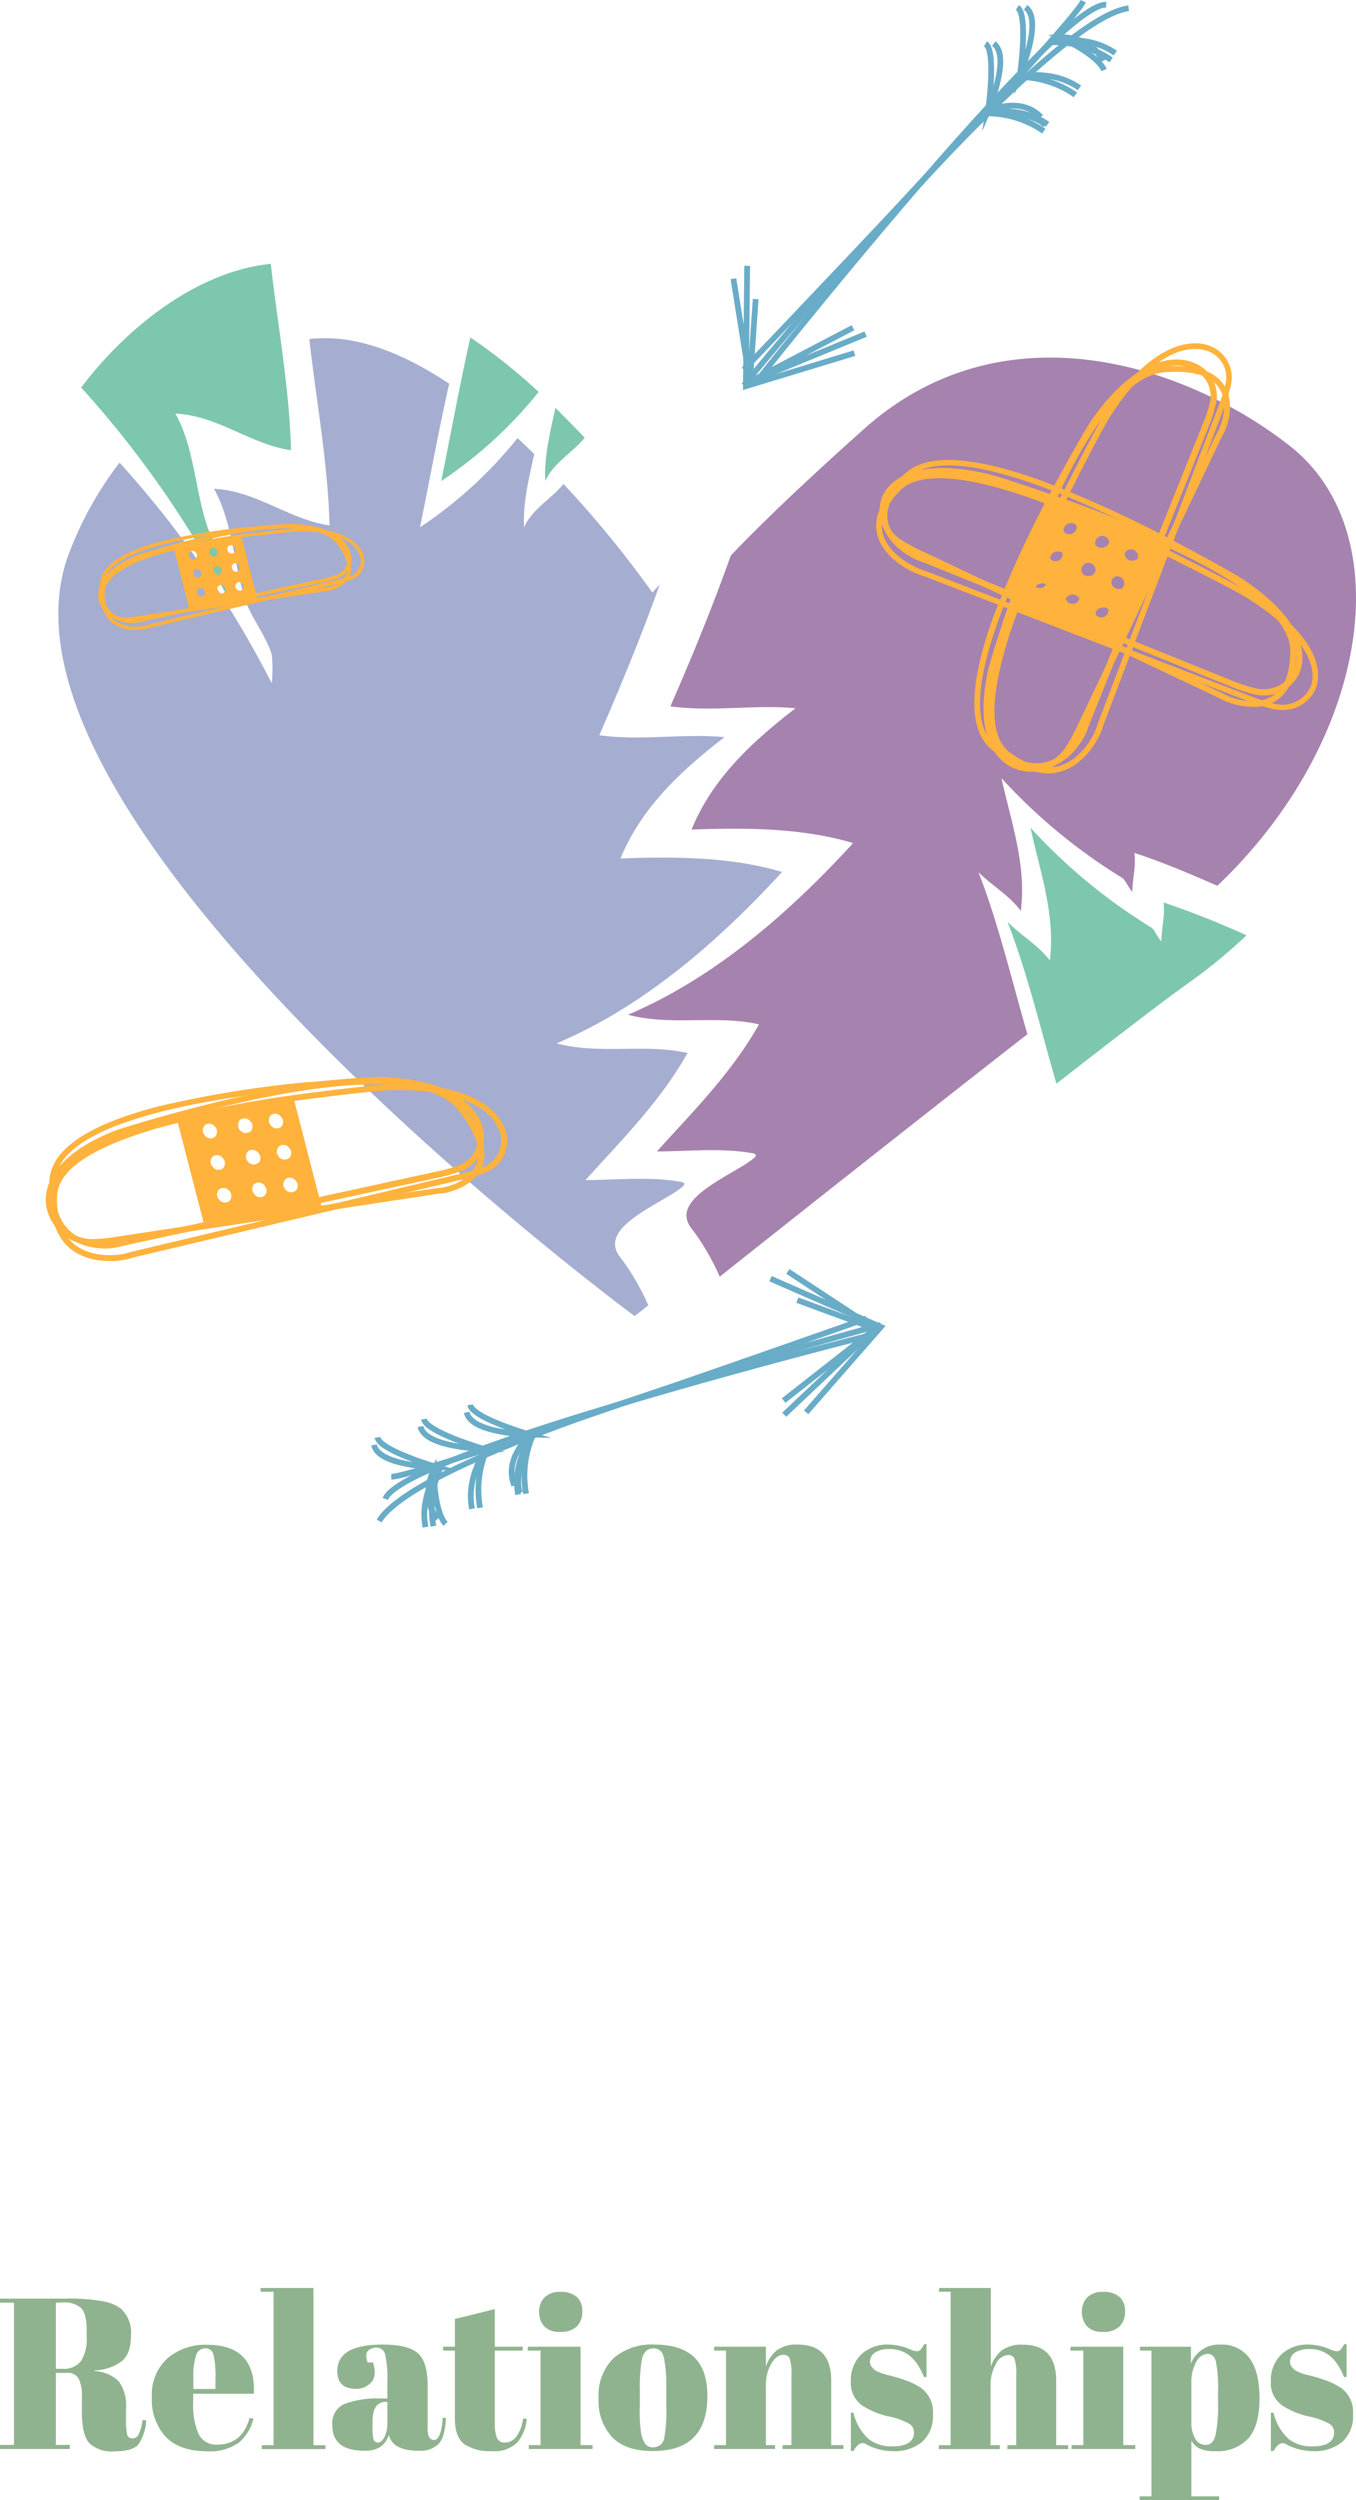 <svg xmlns="http://www.w3.org/2000/svg" viewBox="0 0 209.81 386.83"><defs><style>.cls-1{fill:#8fb38e;}.cls-2{fill:#7dc7ae;}.cls-3{fill:#a5add1;}.cls-4{fill:#a682ae;}.cls-5{fill:#ffb23c;}.cls-6{fill:none;stroke:#69acc7;stroke-miterlimit:10;stroke-width:0.89px;}</style></defs><g id="Layer_2" data-name="Layer 2"><g id="Layer_1-2" data-name="Layer 1"><path class="cls-1" d="M10.9,367.14H9.14v11.14H11.3v.63H.5v-.63H2.66v-22H.5v-.63h10a28.76,28.76,0,0,1,6.13.45,6.43,6.43,0,0,1,2.55,1.08,5,5,0,0,1,1.59,4.12c0,1.89-.46,3.23-1.39,4a7.35,7.35,0,0,1-4.26,1.45v.1a5.86,5.86,0,0,1,3.76,1.59A6.38,6.38,0,0,1,20,372.6v1.76a9.72,9.72,0,0,0,.18,2.33.77.77,0,0,0,.78.59,1.08,1.08,0,0,0,.95-.54,7.42,7.42,0,0,0,.65-2.32l.57.07a7.15,7.15,0,0,1-1.28,3.79c-.61.64-1.83,1-3.65,1A5,5,0,0,1,14.31,378c-.76-.86-1.14-2.46-1.14-4.81v-2.43a5.8,5.8,0,0,0-.49-2.72A1.85,1.85,0,0,0,10.9,367.14ZM9.14,356.27v10.24h1.07A3.37,3.37,0,0,0,13,365.35a6.26,6.26,0,0,0,.91-3.79v-1c0-1.75-.29-2.9-.88-3.47a4,4,0,0,0-2.81-.85Z" transform="translate(-0.5)"/><path class="cls-1" d="M26.11,377A8.49,8.49,0,0,1,24,370.88a7.56,7.56,0,0,1,2.41-6,9,9,0,0,1,6.13-2.09q7.55,0,7.25,7.58H30.39v1.29a11.3,11.3,0,0,0,.83,4.92,3,3,0,0,0,2.89,1.66q3.86,0,5-4.12l.6.1a6.87,6.87,0,0,1-2.28,3.73,7.76,7.76,0,0,1-4.93,1.32Q28.26,379.24,26.11,377Zm4.31-7.37h3.42V368a14.11,14.11,0,0,0-.31-3.67,1.24,1.24,0,0,0-1.27-1,1.48,1.48,0,0,0-1.39,1,10.15,10.15,0,0,0-.45,3.61Z" transform="translate(-0.5)"/><path class="cls-1" d="M40.82,354H49v24.33h1.86v.6H41v-.6h1.83V354.58h-2Z" transform="translate(-0.5)"/><path class="cls-1" d="M59.44,371.1h1v-2.56a16.67,16.67,0,0,0-.35-4.24,1.35,1.35,0,0,0-1.35-1.08,1.93,1.93,0,0,0-1.08.32,1,1,0,0,0-.48.86,3.2,3.2,0,0,0,.2,1.12h.83a4.84,4.84,0,0,1,.26,1.67,2.16,2.16,0,0,1-.83,1.7,3.06,3.06,0,0,1-2.09.71c-1.91,0-2.86-.92-2.86-2.76,0-2.72,2.31-4.08,7-4.08,2.64,0,4.46.44,5.47,1.34s1.51,2.55,1.51,4.94v6.75c0,1.15.32,1.73,1,1.73s1.2-1.14,1.33-3.43l.5,0c-.09,1.95-.45,3.29-1.1,4a4,4,0,0,1-3.15,1.09c-2.66,0-4.19-.81-4.59-2.45a3.58,3.58,0,0,1-1.3,1.86,4.42,4.42,0,0,1-2.53.59c-3.28,0-4.92-1.33-4.92-4A3.26,3.26,0,0,1,53.67,372,14.25,14.25,0,0,1,59.44,371.1Zm-1.15,6.32a.7.7,0,0,0,.7.5c.35,0,.67-.29,1-.85a5.09,5.09,0,0,0,.45-2.35v-3.09h-.24c-1.37,0-2.06,1-2.06,3v.53A8.42,8.42,0,0,0,58.29,377.42Z" transform="translate(-0.5)"/><path class="cls-1" d="M70.88,374.16V363.69H69.05v-.6h1.83V358.8l6.18-1.53v5.82h4.32v.6H77.06v11.2a6.12,6.12,0,0,0,.32,2.29,1.28,1.28,0,0,0,1.31.74,2.18,2.18,0,0,0,1.75-1,6,6,0,0,0,1-2.73l.56.07a6.45,6.45,0,0,1-1.46,3.64,5.06,5.06,0,0,1-4,1.34,7,7,0,0,1-4.22-1.09C71.37,377.42,70.88,376.09,70.88,374.16Z" transform="translate(-0.5)"/><path class="cls-1" d="M82.18,363.09h8.15v15.22h1.86v.6H82.31v-.6h1.83V363.69h-2Zm5-2.3a3.14,3.14,0,0,1-2.51-.89,3.36,3.36,0,0,1-.75-2.23,3,3,0,0,1,.82-2.19,3.23,3.23,0,0,1,2.47-.87,3.67,3.67,0,0,1,2.53.78,2.84,2.84,0,0,1,.86,2.23,3.18,3.18,0,0,1-.83,2.31A3.42,3.42,0,0,1,87.2,360.79Z" transform="translate(-0.5)"/><path class="cls-1" d="M95.25,377.12a8.25,8.25,0,0,1-2.13-6.1,8,8,0,0,1,2.28-6.12,8.94,8.94,0,0,1,6.39-2.14q4.13,0,6.16,2t2,6q0,8.48-8.44,8.47C98.76,379.24,96.66,378.54,95.25,377.12Zm8.34-4.76v-2.82a22.87,22.87,0,0,0-.35-4.71c-.23-1-.77-1.48-1.61-1.48a1.65,1.65,0,0,0-1.18.42,2.55,2.55,0,0,0-.65,1.38,25.18,25.18,0,0,0-.3,4.55v2.6a22.91,22.91,0,0,0,.22,4.35,6.64,6.64,0,0,0,.45,1.2,1.42,1.42,0,0,0,1.43.8,1.69,1.69,0,0,0,1.69-1.5A22.89,22.89,0,0,0,103.59,372.36Z" transform="translate(-0.5)"/><path class="cls-1" d="M111,363.09h8v3.06a5.58,5.58,0,0,1,1.63-2.46,5.05,5.05,0,0,1,3.33-.93q5.15,0,5.15,5.55v10H131v.6h-9.41v-.6h1.37v-10.8a7.59,7.59,0,0,0-.27-2.58,1,1,0,0,0-1-.58c-.7,0-1.33.47-1.87,1.4a6.55,6.55,0,0,0-.82,3.39v9.17h1.43v.6H111v-.6h1.83V363.69H111Z" transform="translate(-0.5)"/><path class="cls-1" d="M132.15,379.24v-5.95h.4a7.94,7.94,0,0,0,2.32,4.06,5.69,5.69,0,0,0,3.66,1.16q3.39,0,3.39-2.16a1.5,1.5,0,0,0-.83-1.39,10.91,10.91,0,0,0-3.32-1.13,12.87,12.87,0,0,1-3.79-1.6,4.2,4.2,0,0,1-1.83-3.79,5.51,5.51,0,0,1,1.59-4.14,5.88,5.88,0,0,1,4.26-1.54,8.32,8.32,0,0,1,3.36.76,2.71,2.71,0,0,0,1,.27.78.78,0,0,0,.57-.24,3.83,3.83,0,0,0,.56-.86h.37v5.09h-.4c-1.13-2.88-2.88-4.33-5.25-4.33a4,4,0,0,0-2.33.55,1.66,1.66,0,0,0-.77,1.38,1.16,1.16,0,0,0,.24.78,5.1,5.1,0,0,0,.36.42,1.67,1.67,0,0,0,.43.28l.5.23c.14.06.34.13.62.22s.48.14.61.17a23.57,23.57,0,0,1,3.26,1,11.14,11.14,0,0,1,1.9,1,4.61,4.61,0,0,1,1.82,4.07,5.34,5.34,0,0,1-1.66,4.26,6.71,6.71,0,0,1-4.55,1.44,8.82,8.82,0,0,1-4-1A1.26,1.26,0,0,0,134,378c-.49,0-1,.41-1.43,1.22Z" transform="translate(-0.5)"/><path class="cls-1" d="M145.81,354h8v12.17a5.58,5.58,0,0,1,1.63-2.46,5.05,5.05,0,0,1,3.33-.93q5.15,0,5.15,5.55v10h1.86v.6h-9.41v-.6h1.37v-10.8a7.59,7.59,0,0,0-.27-2.58,1,1,0,0,0-1-.58,2.29,2.29,0,0,0-1.88,1.4,6.55,6.55,0,0,0-.82,3.39v9.17h1.43v.6h-9.44v-.6h1.83V354.58h-1.83Z" transform="translate(-0.5)"/><path class="cls-1" d="M166.16,363.09h8.14v15.22h1.86v.6h-9.87v-.6h1.83V363.69h-2Zm5-2.3a3.12,3.12,0,0,1-2.51-.89,3.36,3.36,0,0,1-.75-2.23,3.06,3.06,0,0,1,.81-2.19,3.24,3.24,0,0,1,2.48-.87,3.67,3.67,0,0,1,2.53.78,2.88,2.88,0,0,1,.86,2.23,3.22,3.22,0,0,1-.83,2.31A3.43,3.43,0,0,1,171.18,360.79Z" transform="translate(-0.5)"/><path class="cls-1" d="M184.77,363.09v2.62a4.63,4.63,0,0,1,4.59-2.95,5.25,5.25,0,0,1,4.44,2.06q1.57,2.06,1.58,6.25t-1.71,6.18a6.42,6.42,0,0,1-5.14,2,5.66,5.66,0,0,1-2.39-.39,3.13,3.13,0,0,1-1.3-1.23v8.61h4.29v.6h-12.3v-.6h1.83V363.69h-1.77v-.6Zm3.86,2.28c-.22-.79-.65-1.18-1.3-1.18a2.12,2.12,0,0,0-1.73,1.24,6.35,6.35,0,0,0-.76,3.34v6.09a4.79,4.79,0,0,0,.57,2.42,1.79,1.79,0,0,0,1.66,1c.73,0,1.23-.49,1.49-1.46a22,22,0,0,0,.4-5.12V370A20.51,20.51,0,0,0,188.63,365.37Z" transform="translate(-0.5)"/><path class="cls-1" d="M197.14,379.24v-5.95h.4a8,8,0,0,0,2.33,4.06,5.64,5.64,0,0,0,3.65,1.16c2.26,0,3.4-.72,3.4-2.16a1.49,1.49,0,0,0-.84-1.39,10.91,10.91,0,0,0-3.32-1.13,12.87,12.87,0,0,1-3.79-1.6,4.2,4.2,0,0,1-1.83-3.79,5.48,5.48,0,0,1,1.6-4.14,5.84,5.84,0,0,1,4.25-1.54,8.25,8.25,0,0,1,3.36.76,2.71,2.71,0,0,0,1,.27.78.78,0,0,0,.57-.24,3.83,3.83,0,0,0,.56-.86h.37v5.09h-.4c-1.13-2.88-2.88-4.33-5.25-4.33a4.06,4.06,0,0,0-2.33.55,1.65,1.65,0,0,0-.76,1.38,1.15,1.15,0,0,0,.23.78,4.84,4.84,0,0,0,.37.42,1.51,1.51,0,0,0,.43.28,4.91,4.91,0,0,0,.5.23,6,6,0,0,0,.61.22,6.41,6.41,0,0,0,.62.17,23.77,23.77,0,0,1,3.25,1,11.14,11.14,0,0,1,1.9,1,4.59,4.59,0,0,1,1.83,4.07,5.37,5.37,0,0,1-1.66,4.26,6.74,6.74,0,0,1-4.56,1.44,8.88,8.88,0,0,1-4-1A1.23,1.23,0,0,0,199,378c-.49,0-1,.41-1.43,1.22Z" transform="translate(-0.5)"/><path class="cls-2" d="M36.59,89.62c-.89-2.68-2.68-5.06-3.87-7.74-2.09-6-2.09-12.52-5.07-17.88,6.56.3,11.62,4.77,17.88,5.66-.26-9.77-2.07-19.32-3.13-28.84-10.68,1.06-21.67,9-29.34,19.14A157.18,157.18,0,0,1,36.59,94.09,22.26,22.26,0,0,0,36.59,89.62Z" transform="translate(-0.5)"/><path class="cls-2" d="M83.85,60.64a88.08,88.08,0,0,0-10.58-8.43c-1.65,7.41-3,14.81-4.5,22.22A66.53,66.53,0,0,0,83.85,60.64Z" transform="translate(-0.5)"/><path class="cls-2" d="M84.86,74.43c1.3-2.87,4.21-4.37,6.11-6.7-1.43-1.53-3-3.09-4.53-4.63C85.62,66.85,84.68,70.58,84.86,74.43Z" transform="translate(-0.5)"/><path class="cls-2" d="M180.2,145.64c-.6-.6-.89-1.49-1.49-2.09a86.68,86.68,0,0,1-18.77-15.49c1.49,6.85,3.87,13.4,3,20.55-1.79-2.38-4.47-3.87-6.56-6,3.14,8.09,5.13,16.65,7.58,25.06,9.23-7.2,17-13.15,20.17-15.39a81.81,81.81,0,0,0,9.24-7.57,136.07,136.07,0,0,0-12.85-5.08C180.8,141.76,180.2,143.55,180.2,145.64Z" transform="translate(-0.5)"/><g id="heart"><path class="cls-3" d="M121.51,134.91c-8.05-2.38-16.69-2.38-25-2.09,3.28-8,9.53-13.7,16.09-18.77-6.56-.59-12.81.6-19.37-.29,3.33-7.65,6.53-15.42,9.35-23.32-.8.85-1.14,1.25-1.14,1.25A163.38,163.38,0,0,0,87.69,74.88c-1.9,2.33-4.8,3.83-6.11,6.7-.18-3.85.76-7.58,1.58-11.33-.84-.83-1.71-1.65-2.59-2.46A66.3,66.3,0,0,1,65.49,81.58C67,74.17,68.34,66.77,70,59.37c-5.48-3.65-11.21-6.3-16.82-6.92a23.52,23.52,0,0,0-4.82,0c1.06,9.52,2.87,19.07,3.13,28.84-6.26-.89-11.32-5.36-17.88-5.66,3,5.36,3,11.92,5.07,17.88,1.19,2.68,3,5.06,3.87,7.74a22.26,22.26,0,0,1,0,4.47A157.18,157.18,0,0,0,19,71.58,54.69,54.69,0,0,0,11,86.1c-14.87,41.81,87.7,117.53,87.7,117.53l2.11-1.67a37,37,0,0,0-4.36-7.46c-3.28-4.17,4.47-7.45,8.64-10.13.3-.3,2.08-1.19.89-1.49-5.06-.9-9.83-.3-14.89-.3,5.66-6.26,11.62-12.22,15.79-19.66-6.56-1.49-13.71.29-20.26-1.49C100.05,155.77,111.67,145.64,121.51,134.91Z" transform="translate(-0.5)"/><path class="cls-4" d="M200.08,69c-15.53-12.21-44-22.21-65.94-2.59-12.31,11-18.29,17.14-20.57,19.56-2.81,7.9-6,15.67-9.34,23.32,6.55.89,12.81-.3,19.36.29-6.55,5.07-12.81,10.73-16.09,18.77,8.34-.29,17-.29,25,2.09C122.7,141.17,111.08,151.3,97.67,157c6.56,1.78,13.71,0,20.26,1.49-4.17,7.45-10.13,13.4-15.79,19.66,5.06,0,9.83-.6,14.9.3,1.19.3-.6,1.19-.9,1.49-4.17,2.68-11.91,6-8.64,10.13a37,37,0,0,1,4.36,7.46c7-5.56,30-23.79,47.61-37.52-2.45-8.41-4.44-17-7.57-25.06,2.08,2.08,4.76,3.57,6.55,6,.89-7.15-1.49-13.71-3-20.56a86.68,86.68,0,0,0,18.77,15.49c.6.6.89,1.49,1.49,2.09,0-2.09.6-3.87.3-6,4.39,1.41,8.62,3.24,12.85,5.08C212.55,114.52,217.11,82.39,200.08,69Z" transform="translate(-0.5)"/></g><g id="band2"><path class="cls-5" d="M196,107.6a6.24,6.24,0,0,1-1.54-.19,24.84,24.84,0,0,1-3.29-1.09L144,87.26l-1.2-.45c-1.27-.44-5.05-2.46-5.76-5.84-.52-2.46.66-5.06,3.51-7.71,3.37-3.14,10.52-2.74,21.26,1.17a187,187,0,0,1,21.7,10l.45.24c1.41.74,7.57,4.08,9.09,5.11h0c10.63,7.24,9.19,12.83,8.5,14.38A6,6,0,0,1,196,107.6ZM147.26,72c-2.57,0-4.69.55-6.12,1.88-2.61,2.43-3.7,4.74-3.25,6.87.63,3,4,4.79,5.19,5.19.42.15.84.3,1.24.46l47.2,19.07a26.06,26.06,0,0,0,3.17,1,5.21,5.21,0,0,0,6-2.74c.62-1.38,1.87-6.42-8.18-13.27h0c-1.42-1-7.25-4.14-9-5.06l-.45-.24C176.18,81.61,157.93,72,147.26,72Z" transform="translate(-0.5)"/><path class="cls-5" d="M194.34,109.37a11.24,11.24,0,0,1-4.79-1.14c-.38-.2-.77-.4-1.14-.57l-46-21.77a25.8,25.8,0,0,1-3-1.68,6.1,6.1,0,0,1-2.4-7.38c.66-1.56,3.79-6.41,16.32-3.51h0c1.79.42,8.42,2.68,9.93,3.22l.48.17a187.51,187.51,0,0,1,22.06,9.15c10.16,5.25,15.31,10.24,15.29,14.84,0,3.89-1.13,6.52-3.29,7.81A6.64,6.64,0,0,1,194.34,109.37ZM146.21,73.3c-6.18,0-8,2.81-8.42,3.88a5.2,5.2,0,0,0,2.07,6.28,24.1,24.1,0,0,0,2.92,1.62l46,21.77c.39.18.79.38,1.19.59,1.07.58,4.71,1.86,7.32.3,1.88-1.12,2.84-3.49,2.85-7,0-10-27.65-19.9-36.75-23.14l-.48-.17c-1.88-.67-8.16-2.8-9.83-3.19A31.17,31.17,0,0,0,146.21,73.3Z" transform="translate(-0.5)"/><path class="cls-5" d="M198.88,109.85a6.62,6.62,0,0,1-1.58-.19,29.65,29.65,0,0,1-3.44-1.09L144,89.35c-.41-.15-.83-.31-1.27-.45-1.41-.47-5.63-2.62-6.5-6.22-.58-2.39.4-4.9,2.92-7.47,3.11-3.18,10.43-2.8,21.74,1.14a212.17,212.17,0,0,1,23,10.1l.48.24c1.51.74,8.1,4.11,9.75,5.15h0c11.85,7.52,10.59,13.22,9.92,14.79A5.51,5.51,0,0,1,198.88,109.85ZM145.78,74c-2.77,0-4.78.63-6,1.89-2.29,2.33-3.19,4.56-2.69,6.63.79,3.26,4.87,5.23,5.92,5.58l1.3.47,49.88,19.21a27.41,27.41,0,0,0,3.34,1.06,4.83,4.83,0,0,0,5.72-2.51c1.23-2.89-.64-8-9.58-13.68h0c-1.54-1-7.78-4.18-9.67-5.11l-.48-.24a209.19,209.19,0,0,0-22.94-10Q151.24,73.94,145.78,74Z" transform="translate(-0.5)"/><path class="cls-5" d="M163.08,77.11,155.6,92l17.24,7.45,7.1-14.09ZM161.46,91a1.09,1.09,0,1,1,1-1.18A1.09,1.09,0,0,1,161.46,91Zm2.44-4.18a1.09,1.09,0,1,1,1-1.18A1.1,1.1,0,0,1,163.9,86.83Zm1-5.17a1.09,1.09,0,1,1,1.18,1A1.1,1.1,0,0,1,164.87,81.66Zm1.64,11.78a1.09,1.09,0,1,1,1-1.18A1.1,1.1,0,0,1,166.51,93.44ZM169,89.25a1.09,1.09,0,1,1,1-1.18A1.09,1.09,0,0,1,169,89.25Zm2,6.28a1.09,1.09,0,1,1,1-1.18A1.1,1.1,0,0,1,171,95.53Zm.13-10.44a1.09,1.09,0,1,1,1-1.18A1.09,1.09,0,0,1,171.11,85.09Zm2.32,6.25a1.09,1.09,0,1,1,1-1.18A1.1,1.1,0,0,1,173.43,91.34Zm2.14-4.16a1.09,1.09,0,1,1,1-1.18A1.09,1.09,0,0,1,175.57,87.18Z" transform="translate(-0.5)"/><path class="cls-5" d="M160.9,119c-2.18,0-4.5-1-6.93-3-3.66-3-3.62-9.81.13-20.3A167.85,167.85,0,0,1,164,74.45l.23-.44c.75-1.4,4.1-7.47,5.16-9,6.27-9,12.37-10.43,16-8.81a5.48,5.48,0,0,1,3.26,6.25,22.35,22.35,0,0,1-1,3.2l-18.46,46.07c-.15.37-.3.76-.43,1.16-.4,1.19-2.34,4.8-5.87,5.82A7,7,0,0,1,160.9,119Zm21.62-62.43c-3.29,0-7.76,2.34-12.42,9h0c-1,1.41-4.17,7.15-5.09,8.89l-.23.44c-4.49,8.41-18.13,34-10.23,40.43,2.92,2.37,5.62,3.22,8,2.52,3.15-.91,4.89-4.16,5.25-5.23.14-.42.29-.82.45-1.21l18.46-46.07a21.81,21.81,0,0,0,1-3.07,4.56,4.56,0,0,0-2.75-5.2A6,6,0,0,0,182.52,56.55Z" transform="translate(-0.5)"/><path class="cls-5" d="M160.05,119.4a6.88,6.88,0,0,1-2.65-.52c-2-.84-6.38-4-4.06-15h0c.36-1.73,2.5-8.18,3-9.64l.17-.46c3.13-9,12.65-36.37,24.38-37.1,4.58-.28,7.62.71,9.05,3,1.73,2.72.48,6.31-.15,7.46-.2.38-.39.76-.57,1.12l-21.51,45.14a23.72,23.72,0,0,1-1.7,3A7.23,7.23,0,0,1,160.05,119.4Zm-5.82-15.35c-2.17,10.38,1.74,13.24,3.52,14a6.39,6.39,0,0,0,7.5-2.21,23.78,23.78,0,0,0,1.63-2.88L188.39,67.8l.6-1.17c.52-.95,1.66-4.2.18-6.53-1.24-1.94-4-2.79-8.22-2.53-11.12.7-20.5,27.63-23.58,36.49l-.16.46c-.63,1.82-2.64,7.92-3,9.53Z" transform="translate(-0.5)"/><path class="cls-5" d="M162.59,119.68a10.91,10.91,0,0,1-6.39-2.48c-3.7-2.73-3.68-9.71.07-20.74a188.29,188.29,0,0,1,9.89-22.55l.23-.48c.75-1.48,4.11-8,5.17-9.6h0c6.43-9.9,12.64-11.78,16.31-10.24a5.21,5.21,0,0,1,3.08,6,24.6,24.6,0,0,1-1,3.35l-18.49,48.62c-.15.39-.29.81-.43,1.23-.42,1.31-2.47,5.32-6.2,6.52A7.26,7.26,0,0,1,162.59,119.68ZM185.36,54c-3.38,0-8.08,2.67-13,10.31h0c-1,1.52-4.18,7.66-5.11,9.51l-.24.48a188.88,188.88,0,0,0-9.83,22.44c-3.61,10.6-3.74,17.24-.39,19.71,2.81,2.07,5.43,2.74,7.78,2,3.37-1.09,5.23-4.74,5.61-5.94.14-.43.29-.86.45-1.27l18.49-48.61a24.23,24.23,0,0,0,1-3.23,4.31,4.31,0,0,0-2.55-5A5.6,5.6,0,0,0,185.36,54Z" transform="translate(-0.5)"/><path class="cls-5" d="M157,94.35l16.82,6,7.29-16.86-15.93-5.69Zm15.42.52a1.11,1.11,0,0,1-1,1.19A1.14,1.14,0,0,1,170,95.2,1.1,1.1,0,0,1,171,94,1.17,1.17,0,0,1,172.37,94.87Zm-4.75-2a1.11,1.11,0,0,1-1,1.19,1.16,1.16,0,0,1-1.36-.86,1.12,1.12,0,0,1,1-1.19A1.17,1.17,0,0,1,167.62,92.86Zm-5.75-.54a1.16,1.16,0,0,1-1.36-.86,1.12,1.12,0,0,1,1-1.19,1.17,1.17,0,0,1,1.36.86A1.11,1.11,0,0,1,161.87,92.32Zm12.9-2.41a1.11,1.11,0,0,1-1,1.19,1.16,1.16,0,0,1-1.35-.86,1.11,1.11,0,0,1,1-1.19A1.15,1.15,0,0,1,174.77,89.91Zm-4.75-2a1.11,1.11,0,0,1-1,1.19,1.15,1.15,0,0,1-1.35-.86,1.1,1.1,0,0,1,1-1.19A1.15,1.15,0,0,1,170,87.9Zm6.81-2.37a1.1,1.1,0,0,1-1,1.18,1.14,1.14,0,0,1-1.35-.85,1.1,1.1,0,0,1,1-1.19A1.15,1.15,0,0,1,176.83,85.53Zm-11.52.64a1.11,1.11,0,0,1-1,1.19,1.15,1.15,0,0,1-1.35-.86,1.11,1.11,0,0,1,1-1.19A1.16,1.16,0,0,1,165.31,86.17Zm6.77-2.65a1.12,1.12,0,0,1-1,1.19,1.15,1.15,0,0,1-1.35-.86,1.1,1.1,0,0,1,1-1.19A1.16,1.16,0,0,1,172.08,83.52Zm-4.71-1.73a1.11,1.11,0,0,1-1,1.19,1.15,1.15,0,0,1-1.35-.86,1.1,1.1,0,0,1,1-1.19A1.15,1.15,0,0,1,167.37,81.79Z" transform="translate(-0.5)"/></g><g id="band1"><path class="cls-5" d="M11.63,191.84a6.05,6.05,0,0,1-.72-.53c-2.18-1.81-3.1-4.79-2.75-8.85.41-4.7,6.09-8.5,16.88-11.28a167.85,167.85,0,0,1,23.14-3.76l.5,0c1.57-.17,8.48-.8,10.33-.78h0c10.94.17,15.57,4.4,16.27,8.31a5.49,5.49,0,0,1-3.34,6.21,24.28,24.28,0,0,1-3.23.95L20.22,192.61c-.4.08-.8.18-1.21.3A10.32,10.32,0,0,1,11.63,191.84ZM59,167.51c-1.72,0-8.26.56-10.21.77l-.5.05c-9.48,1-38.32,4.06-39.21,14.21-.32,3.74.49,6.46,2.42,8.07,2.52,2.1,6.19,1.71,7.28,1.41.42-.11.84-.22,1.25-.31l48.5-10.55a20.94,20.94,0,0,0,3.09-.91,4.58,4.58,0,0,0,2.77-5.19c-.63-3.55-5-7.4-15.39-7.55Z" transform="translate(-0.5)"/><path class="cls-5" d="M10.94,191.5a7.28,7.28,0,0,1-3.23-4.6c-.42-2.12-.28-7.5,10.16-11.79,1.63-.67,8.17-2.51,9.67-2.91l.47-.13c9.21-2.45,37.21-9.91,44.39-.61,2.8,3.62,3.69,6.7,2.63,9.14-1.27,3-5,3.93-6.25,4.06-.44,0-.85.1-1.25.16l-49.44,7.51a25,25,0,0,1-3.43.27A6.91,6.91,0,0,1,10.94,191.5Zm58.68-21.33c-9.12-5.81-33.05.57-41.37,2.79l-.48.12c-1.86.5-8,2.26-9.55,2.88-9.82,4-10,8.86-9.61,10.76a6.4,6.4,0,0,0,6,5,23.06,23.06,0,0,0,3.3-.27l49.44-7.51,1.3-.16c1.08-.1,4.41-1,5.5-3.51.92-2.12.07-4.88-2.51-8.22A8,8,0,0,0,69.62,170.17Z" transform="translate(-0.5)"/><path class="cls-5" d="M12.08,193.7c-.2-.13-.39-.26-.58-.41-2.19-1.72-3.22-4.51-3.07-8.32.19-4.6,6-8.49,17.21-11.58a189.1,189.1,0,0,1,24.22-4.46l.52-.07c1.65-.22,8.9-1.08,10.85-1.11,11.81-.23,16.84,3.86,17.62,7.76a5.21,5.21,0,0,1-3.25,5.93,25.7,25.7,0,0,1-3.35,1l-50.62,12-1.25.33C19.14,195.13,15.12,195.64,12.08,193.7Zm62.57-22.32c-2.65-1.68-7-2.84-13.4-2.72h0c-1.82,0-8.7.84-10.75,1.11l-.52.06a188.13,188.13,0,0,0-24.1,4.45c-10.8,3-16.37,6.57-16.54,10.73-.14,3.49.78,6,2.72,7.56,2.79,2.18,6.86,1.67,8.06,1.32.44-.13.88-.25,1.3-.35l50.62-12a23.74,23.74,0,0,0,3.22-1,4.31,4.31,0,0,0,2.7-4.9A6.91,6.91,0,0,0,74.65,171.38Z" transform="translate(-0.5)"/><path class="cls-5" d="M27.77,172.77l4.47,17.29,18-3.42-4.22-16.38ZM36,185.83a1.12,1.12,0,0,1-1.57-.19,1.16,1.16,0,0,1-.05-1.61,1.12,1.12,0,0,1,1.57.19A1.18,1.18,0,0,1,36,185.83Zm-1-5.06a1.1,1.1,0,0,1-1.56-.2,1.15,1.15,0,0,1-.05-1.6,1.12,1.12,0,0,1,1.57.19A1.17,1.17,0,0,1,35,180.77Zm-2.77-5.06a1.16,1.16,0,0,1-.05-1.61,1.11,1.11,0,0,1,1.57.2,1.15,1.15,0,0,1,0,1.6A1.11,1.11,0,0,1,32.21,175.71ZM41.44,185a1.11,1.11,0,0,1-1.56-.2,1.15,1.15,0,0,1-.05-1.6,1.11,1.11,0,0,1,1.56.19A1.16,1.16,0,0,1,41.44,185Zm-1-5.07a1.11,1.11,0,0,1-1.57-.19,1.15,1.15,0,0,1,0-1.6,1.11,1.11,0,0,1,1.56.19A1.15,1.15,0,0,1,40.44,180Zm5.78,4.31a1.11,1.11,0,0,1-1.56-.19,1.15,1.15,0,0,1,0-1.6,1.11,1.11,0,0,1,1.57.19A1.15,1.15,0,0,1,46.22,184.28Zm-7-9.17a1.11,1.11,0,0,1-1.57-.2,1.15,1.15,0,0,1,0-1.6,1.11,1.11,0,0,1,1.56.19A1.16,1.16,0,0,1,39.23,175.11Zm6,4.11a1.11,1.11,0,0,1-1.56-.19,1.16,1.16,0,0,1,0-1.61,1.11,1.11,0,0,1,1.56.2A1.15,1.15,0,0,1,45.22,179.22ZM44,174.35a1.1,1.1,0,0,1-1.56-.19,1.15,1.15,0,0,1-.05-1.6,1.1,1.1,0,0,1,1.56.19A1.15,1.15,0,0,1,44,174.35Z" transform="translate(-0.5)"/></g><g id="band3"><path class="cls-5" d="M18,95.61a3.25,3.25,0,0,1-.42-.31c-1.26-1-1.79-2.76-1.58-5.1.23-2.72,3.51-4.9,9.73-6.51A97.36,97.36,0,0,1,39.1,81.52l.29,0c.9-.1,4.89-.46,6-.45h0c6.31.09,9,2.53,9.39,4.79a3.17,3.17,0,0,1-1.93,3.58,13,13,0,0,1-1.86.54L23,96.05l-.69.17A5.9,5.9,0,0,1,18,95.61Zm27.31-14c-1,0-4.76.33-5.89.45l-.29,0c-5.46.58-22.1,2.34-22.61,8.19-.19,2.16.28,3.73,1.4,4.66a5.11,5.11,0,0,0,4.2.81l.72-.18,28-6.08a12.27,12.27,0,0,0,1.78-.53,2.64,2.64,0,0,0,1.6-3c-.36-2.05-2.89-4.27-8.88-4.36Z" transform="translate(-0.5)"/><path class="cls-5" d="M17.62,95.41a4.19,4.19,0,0,1-1.86-2.65c-.25-1.22-.17-4.33,5.86-6.8.94-.39,4.71-1.45,5.57-1.68l.28-.08c5.3-1.41,21.46-5.72,25.6-.35,1.61,2.09,2.13,3.87,1.52,5.27-.74,1.71-2.86,2.27-3.61,2.35q-.37,0-.72.09L21.74,95.89a14.81,14.81,0,0,1-2,.16A4.06,4.06,0,0,1,17.62,95.41Zm33.85-12.3c-5.27-3.35-19.07.33-23.87,1.6l-.27.08c-1.08.28-4.64,1.3-5.51,1.66-5.66,2.32-5.76,5.11-5.55,6.2a3.71,3.71,0,0,0,3.49,2.87,15.2,15.2,0,0,0,1.9-.15L50.18,91l.75-.09a4.13,4.13,0,0,0,3.17-2c.53-1.21,0-2.81-1.45-4.74A4.62,4.62,0,0,0,51.47,83.11Z" transform="translate(-0.5)"/><path class="cls-5" d="M18.28,96.68a2.62,2.62,0,0,1-.34-.24c-1.26-1-1.86-2.6-1.77-4.8.11-2.65,3.45-4.9,9.93-6.67a109.76,109.76,0,0,1,14-2.58l.3,0c1-.12,5.13-.62,6.26-.64,6.81-.13,9.71,2.23,10.16,4.48a3,3,0,0,1-1.88,3.42,15,15,0,0,1-1.93.6L23.79,97.1l-.73.19A6.53,6.53,0,0,1,18.28,96.68ZM54.36,83.81c-1.52-1-4-1.65-7.72-1.57h0c-1,0-5,.48-6.2.63l-.31,0a110.13,110.13,0,0,0-13.89,2.57C20,87.19,16.8,89.27,16.7,91.67c-.08,2,.44,3.48,1.57,4.36a5.81,5.81,0,0,0,4.64.76c.26-.08.51-.14.76-.2l29.19-6.9a14.44,14.44,0,0,0,1.86-.57,2.48,2.48,0,0,0,1.55-2.83A3.91,3.91,0,0,0,54.36,83.81Z" transform="translate(-0.5)"/><path class="cls-5" d="M27.32,84.61l2.58,10,10.42-2-2.44-9.45Zm4.74,7.53a.65.65,0,0,1-.9-.11.67.67,0,0,1,0-.93.66.66,0,0,1,.91.11A.67.67,0,0,1,32.06,92.14Zm-.57-2.92a.66.66,0,0,1-.91-.11.67.67,0,0,1,0-.93.64.64,0,0,1,.9.12A.66.66,0,0,1,31.49,89.22Zm-1.6-2.92a.66.66,0,0,1,0-.92.63.63,0,0,1,.9.11.66.66,0,0,1,0,.92A.63.63,0,0,1,29.89,86.3Zm5.32,5.38a.63.63,0,0,1-.9-.11.66.66,0,0,1,0-.92.63.63,0,0,1,.9.11A.66.66,0,0,1,35.21,91.68Zm-.58-2.92a.63.63,0,0,1-.9-.11.66.66,0,0,1,0-.92.64.64,0,0,1,.91.11A.66.66,0,0,1,34.63,88.76ZM38,91.25a.64.64,0,0,1-.9-.11.67.67,0,0,1,0-.93.64.64,0,0,1,.9.11A.67.67,0,0,1,38,91.25Zm-4-5.3a.64.64,0,0,1-.91-.11.66.66,0,0,1,0-.92.63.63,0,0,1,.9.11A.66.66,0,0,1,33.94,86Zm3.45,2.38a.65.65,0,0,1-.9-.11.67.67,0,0,1,0-.93.64.64,0,0,1,.9.11A.67.67,0,0,1,37.39,88.33Zm-.69-2.81a.66.66,0,0,1-.91-.11.67.67,0,0,1,0-.93.65.65,0,0,1,.91.12A.67.67,0,0,1,36.7,85.52Z" transform="translate(-0.5)"/></g><polyline class="cls-6" points="116.93 46.27 116.03 59.06 133.93 51.7"/><polyline class="cls-6" points="113.48 43.12 116.03 59.06 131.97 50.71"/><path class="cls-6" d="M115.6,59.62S161.67,3,175.13,1.28" transform="translate(-0.5)"/><path class="cls-6" d="M117.77,58.76S164.1.22,171.66.74" transform="translate(-0.5)"/><path class="cls-6" d="M115.59,57.19S166.2,4.33,168.11.19" transform="translate(-0.5)"/><path class="cls-6" d="M153,17.52s5.26-1.32,9.6,1.71" transform="translate(-0.5)"/><path class="cls-6" d="M154.26,6.75c2.73,2-.87,10.33-.87,10.33s1.31-9.2-.41-10.31" transform="translate(-0.5)"/><path class="cls-6" d="M152.88,17.54A15.49,15.49,0,0,1,162,20.29" transform="translate(-0.5)"/><path class="cls-6" d="M157.93,11.9s5.26-1.33,9.59,1.7" transform="translate(-0.5)"/><path class="cls-6" d="M159.19,1.13c2.74,2-.86,10.33-.86,10.33s1.31-9.2-.41-10.31" transform="translate(-0.5)"/><path class="cls-6" d="M157.82,11.92a15.51,15.51,0,0,1,9.07,2.75" transform="translate(-0.5)"/><path class="cls-6" d="M163.47,6.51s5.26-1.32,9.6,1.71" transform="translate(-0.5)"/><path class="cls-6" d="M163.36,6.54a15.51,15.51,0,0,1,9.07,2.74" transform="translate(-0.5)"/><path class="cls-6" d="M161.56,18.11c-3-3.1-7.45-1.19-7.45-1.19s6.34.53,8.13,2.45" transform="translate(-0.5)"/><path class="cls-6" d="M171.12,9.42c-1.75-3.93-6.6-3.66-6.6-3.66s5.78,2.66,6.81,5.08" transform="translate(-0.5)"/><polyline class="cls-6" points="132.2 54.64 115.41 59.75 115.61 41.13"/><polyline class="cls-6" points="123.36 201.16 135.4 205.59 121.34 218.89"/><polyline class="cls-6" points="121.91 196.72 135.4 205.59 121.25 216.7"/><path class="cls-6" d="M136.8,205s-70.59,18.75-77.64,30.33" transform="translate(-0.5)"/><path class="cls-6" d="M135.12,206.6s-72.4,18.22-75,25.32" transform="translate(-0.5)"/><path class="cls-6" d="M134.59,204s-69,24.45-73.55,24.49" transform="translate(-0.5)"/><path class="cls-6" d="M83.05,221.79s-3.36,4.25-2.38,9.45" transform="translate(-0.5)"/><path class="cls-6" d="M72.71,218.52c.67,3.3,9.78,3.45,9.78,3.45s-8.93-2.58-9.24-4.61" transform="translate(-0.5)"/><path class="cls-6" d="M83.12,221.7a15.55,15.55,0,0,0-1.22,9.4" transform="translate(-0.5)"/><path class="cls-6" d="M75.9,224s-3.36,4.25-2.38,9.45" transform="translate(-0.5)"/><path class="cls-6" d="M65.56,220.71c.67,3.3,9.78,3.46,9.78,3.46s-8.93-2.59-9.24-4.61" transform="translate(-0.5)"/><path class="cls-6" d="M76,223.89a15.48,15.48,0,0,0-1.22,9.4" transform="translate(-0.5)"/><path class="cls-6" d="M68.71,226.83s-3.36,4.25-2.38,9.45" transform="translate(-0.5)"/><path class="cls-6" d="M58.37,223.56c.67,3.3,9.78,3.45,9.78,3.45s-8.92-2.58-9.24-4.61" transform="translate(-0.5)"/><path class="cls-6" d="M68.78,226.74a15.53,15.53,0,0,0-1.22,9.39" transform="translate(-0.5)"/><path class="cls-6" d="M80.07,229.84c-1.59-4,2-7.28,2-7.28s-2.13,6-1.1,8.42" transform="translate(-0.5)"/><path class="cls-6" d="M68.23,235c-2.87-3.21-.64-7.52-.64-7.52s.06,6.37,1.85,8.29" transform="translate(-0.5)"/><polyline class="cls-6" points="124.73 218.52 136.29 205.31 119.22 197.84"/></g></g></svg>
